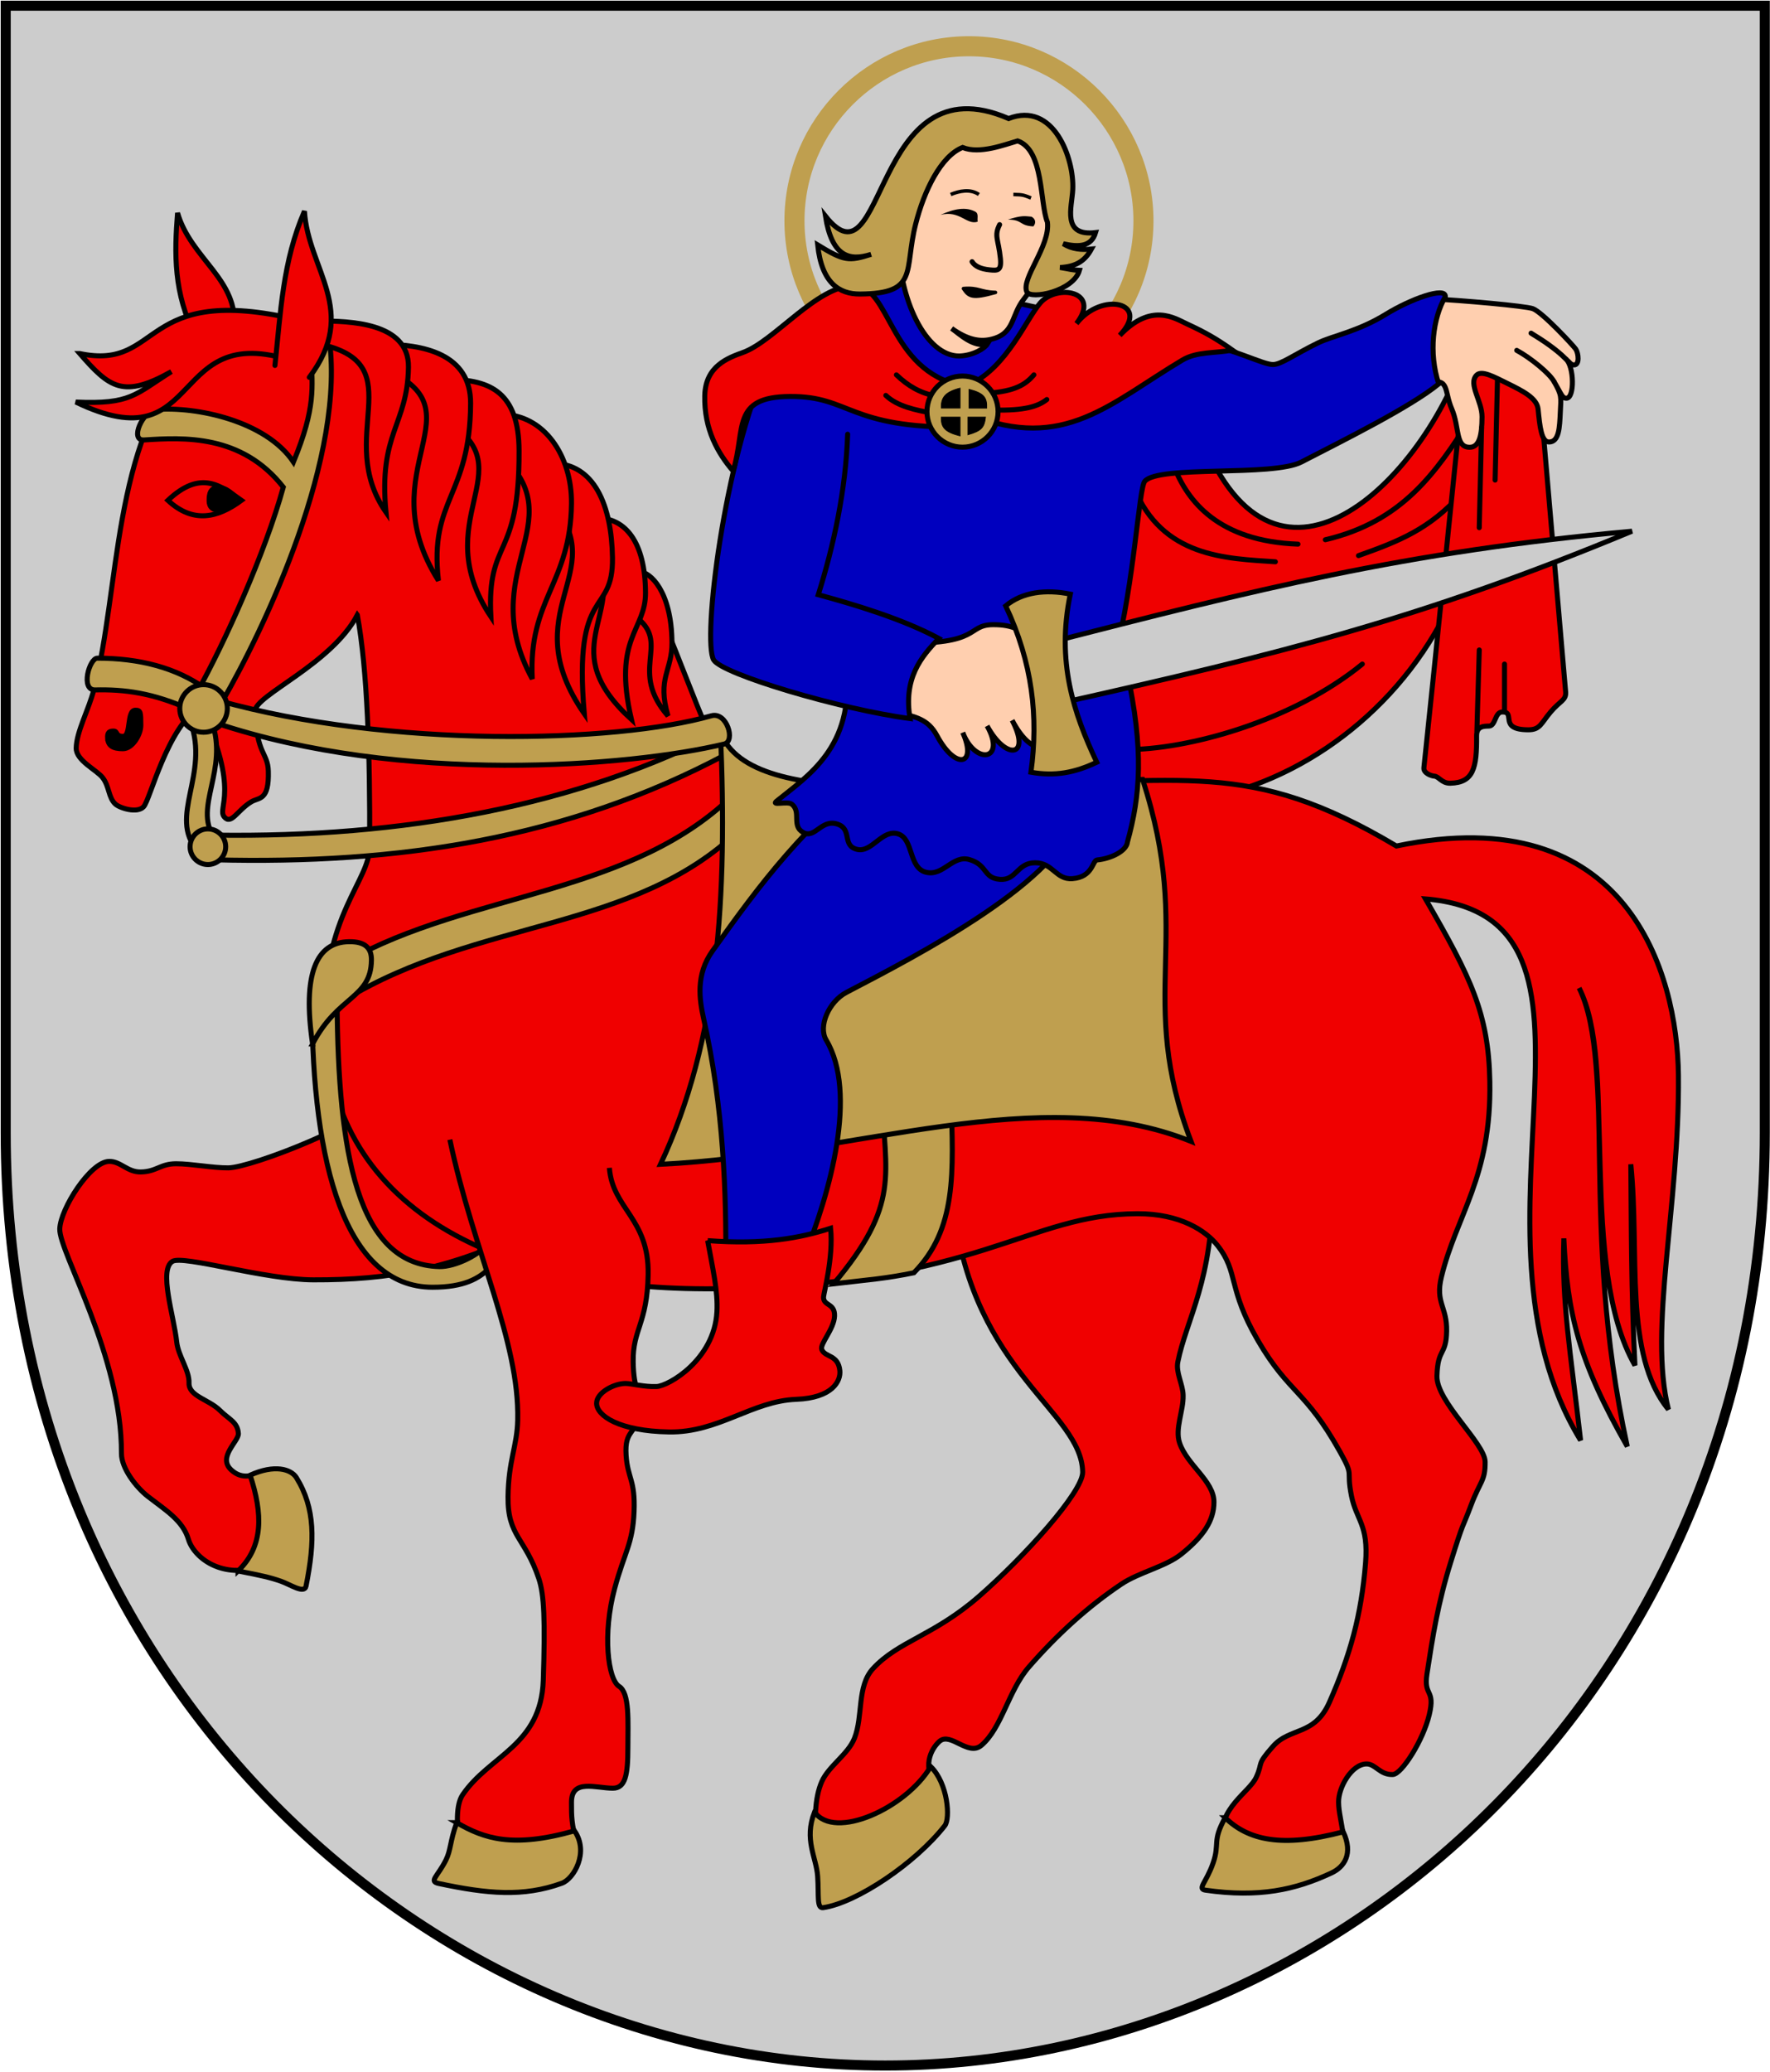 <?xml version="1.0" encoding="UTF-8"?>
<svg width="500" height="585" clip-rule="evenodd" fill-rule="evenodd" image-rendering="optimizeQuality" shape-rendering="geometricPrecision" text-rendering="geometricPrecision" viewBox="0 0 500 585" xmlns="http://www.w3.org/2000/svg">
 <path d="m1.61 1.603h496.92v318.17c0 154.35-119 263.4-248.46 263.4s-248.46-109.04-248.46-263.4v-318.17z" fill="#ccc" stroke="#000" stroke-width="2.835"/>
 <path d="m323.01 62.349c2.8347e-4 27.15-22.143 49.294-49.293 49.294-27.15 0-49.293-22.144-49.293-49.294 0-27.15 22.143-49.293 49.293-49.293 27.15 0 49.293 22.143 49.293 49.293h-2.8347e-4z" fill="#ccc" stroke="#bf9f4f" stroke-linecap="round" stroke-linejoin="round" stroke-width="5.669"/>
 <g stroke="#000">
  <path d="m264.51 504.25-33.139 16.597c-1.632-5.706-1.247-13.293 0.774-17.842 1.962-4.414 7.405-7.681 9.211-12.199 2.508-6.271 0.662-14.693 5.228-19.668 7.152-7.792 17.157-9.281 29.894-20.37 12.737-11.089 29.451-29.537 29.358-35.147-0.283-17.042-30.766-28.156-36.348-73.94l72.944-5.975c0.337 25.34-7.325 36.879-9.71 48.796-0.616 3.078 1.425 6.289 1.494 9.46 0.097 4.463-2.364 9.403-0.996 13.444 2.117 6.25 9.712 10.733 9.709 16.68-0.002 5.344-3.078 9.764-9.211 14.689-4.407 3.538-11.968 5.138-16.929 8.464-9.645 6.466-18.311 14.426-26.14 23.402-5.78 6.626-7.65 17.266-13.444 22.157-3.686 3.112-8.602-3.725-11.701-1.245-1.531 1.226-5.672 6.379-0.996 12.697z" fill="#f00000" stroke-width="1.417"/>
  <path d="m230.1 511.6c5.662 8.029 25.773-1.04 32.812-12.829 4.892 4.78 5.563 14.658 3.983 16.68-8.239 10.543-24.854 21.764-34.356 23.153-1.873 0.274-1.201-3.367-1.56-8.81-0.359-5.442-3.941-10.364-0.879-18.194z" fill="#bf9f4f" stroke-width="1.417"/>
  <path d="m112.15 307.57 38.838 39.086c-23.32 11.77-41.123 14.757-62.488 14.689-13.665-0.044-36.694-6.999-39.75-5.229-4.019 2.328 0.417 15.61 1.161 22.738 0.418 3.992 3.615 8.034 3.486 11.618-0.136 3.752 5.6 4.604 8.796 7.8 2.447 2.447 4.947 3.2 5.145 6.473 0.133 2.204-5.984 6.655-1.992 10.29 3.227 2.939 6.2 1.3 9.294 0.83l-0.166 26.224c-11.917 4.148-19.753-2.487-21.244-7.469-1.598-5.337-6.443-8.227-11.452-12.116-3.299-2.561-7.487-7.957-7.469-12.116 0.121-27.579-17.608-56.814-17.427-63.401 0.152-5.67 8.631-19.007 13.942-19.087 3.272-0.047 5.131 3.064 8.962 2.988 4.467-0.09 5.488-2.324 9.959-2.324 4.325 0 10.441 1.214 14.771 1.162 6.476-0.076 39.596-12.793 47.634-22.157z" fill="#f00000" stroke-width="1.417"/>
  <path d="m67.235 443.55c7.261-6.929 6.987-16.266 3.419-27.054 6.921-3.12 11.58-1.718 13.079 0.697 5.334 8.599 5.26 17.925 2.722 30.605-0.467 2.33-4.388-0.416-7.104-1.361-2.97-1.034-5.403-1.602-12.116-2.888z" fill="#bf9f4f" stroke-width="1.417"/>
  <path d="m309.82 118.86 27.634-0.996c19.999 60.615 63.152 20.256 76.43-17.925 23.718 75.641-45.917 138.51-103.82 124.98l-0.249-106.06z" fill="#f00000" stroke-width="1.417"/>
  <path d="m100.94 173.63c-7.344 13.942-29.019 22.749-28.879 27.136 0.392 12.318 3.576 11.579 3.734 16.929 0.249 8.514-2.614 7.345-4.855 8.714-3.931 2.402-5.619 6.599-7.593 4.232-2.169-2.601 4.73-7.095-6.722-31.244-9.461 5.975-14.141 26.31-16.058 28.381-1.81 1.956-6.726 0.377-7.967-0.747-2.021-1.831-1.679-4.99-3.61-7.469-1.725-2.214-7.523-4.832-7.469-8.34 0.072-4.61 3.486-10.746 4.979-16.431 7.397-28.148 5.137-69.834 26.888-93.608 26.763-29.252 115.61 30.597 133.11 72.032 24.435 57.852 8.611 48.281 92.944 48.214 55.278-0.044 72.944-7.593 115.02 17.427 65.227-13.568 79.383 35.759 79.666 64.729 0.359 36.844-8.548 71.45-2.822 94.354-12.743-15.483-8.073-44.13-10.622-69.21 0.166 18.382 0.083 35.31 1.162 56.762-16.016-27.842-4.938-84.853-15.768-106.55 10.83 21.618 0 67.177 13.61 129.46-13.776-24.108-16.971-37.551-17.925-58.754-0.622 18.298 1.867 31.742 4.731 57.011-36.97-60.372 16.804-147.88-43.817-152.86 12.821 22.157 17.829 32.327 18.174 51.534 0.488 27.174-9.418 37.562-13.692 55.268-1.742 7.22 1.619 8.34 1.494 15.186-0.131 7.182-2.498 4.619-2.739 12.697-0.215 7.22 13.559 19.013 13.61 24.232 0.054 5.524-1.369 5.311-3.983 12.282-2.614 6.971-1.909 3.817-5.643 15.767-3.734 11.95-5.132 20.995-6.805 31.866-0.996 6.473 2.407 4.108 0.664 11.452-1.742 7.344-7.794 16.815-10.29 16.929-3.663 0.167-4.921-3.033-7.469-2.987-4.238 0.077-7.913 6.673-7.867 10.755 0.033 2.99 0.697 4.556 1.593 11.253l-34.655-0.2c-0.822-9.56 7.817-13.717 9.809-18.074 1.992-4.357-0.125-3.236 4.73-8.713 4.855-5.477 11.701-2.863 15.933-12.448 5.847-13.243 9.016-24.528 10.207-39.336 0.871-10.83-2.614-12.074-3.983-18.921-1.561-7.806 0.892-5.062-3.236-12.448-9.808-17.546-14.44-16.431-23.153-31.368-8.714-14.938-5.396-19.229-11.452-26.888-3.244-4.102-10.496-9.004-22.655-8.962-31.009 0.105-44.563 19.792-116.76 21.162-58.468 1.124-111.84-19.176-112.78-75.932-0.491-29.55 12.661-39.098 12.697-48.796 0.1-26.315-0.622-49.792-3.486-65.476z" fill="#f00000" stroke-width="1.417"/>
  <path d="m95.218 283.17c0.342 42.074 5.527 73.897 28.896 74.438 4.478 0.104 12.021-3.483 14.324-7.328l0.099 7.519c-3.174 3.159-7.404 5.647-16.381 5.635-24.555-0.034-34.002-34.736-34.033-80.015l7.095-0.249z" fill="#bf9f4f" stroke-width="1.417"/>
  <path d="m172.14 329.73c0.871 11.577 11.238 14.246 10.954 30.124-0.249 13.942-4.381 15.43-4.232 24.647 0.129 8.226 2.011 7.843 1.494 14.439-0.498 6.348-3.983 4.357-3.486 11.95 0.432 6.588 2.614 6.846 2.241 15.934-0.374 9.087-2.673 11.285-5.477 21.659-3.492 12.92-1.891 25.652 1.245 27.634 3.038 1.92 2.489 9.808 2.489 17.427 0 7.469-0.672 11.328-4.232 11.328-4.854 0-11.701-2.738-11.701 3.983 0 4.316 0 5.602 1.494 12.074l-32.862 1.494c-1.245-7.22-1.224-12.966 0.622-15.684 7.611-11.208 22.174-13.87 22.78-32.365 0.554-16.803 0.249-24.149-1.245-28.63-3.877-11.631-8.848-11.944-8.714-23.153 0.123-10.257 2.574-14.317 2.739-21.659 0.498-22.31-12.448-47.426-19.17-79.169m45.061 7.967z" fill="#f00000" stroke-width="1.417"/>
  <path d="m346.09 513.21c6.548 6.323 15.958 8.564 33.36 3.983 2.863 6.174 0.332 9.896-3.311 11.602-10.228 4.788-20.474 7.02-35.551 4.879-2.518-0.36 0.149-2.091 2.092-7.668 1.942-5.577-0.349-6.075 3.41-12.796z" fill="#bf9f4f" stroke-width="1.417"/>
  <path d="m249.07 309.56 19.544 0.124c0.783 21.55 1.602 37.394-10.456 49.667-8.233 1.662-11.986 1.871-22.655 3.112 18.921-22.534 14.6-30.684 13.568-52.903z" fill="#bf9f4f" stroke-width="1.417"/>
  <path d="m60.862 235.79c52.561 0.733 102.29-8.036 144.4-30.041v7.137c-44.892 23.986-92.872 31.194-144.56 29.875l0.166-6.971z" fill="#bf9f4f" stroke-width="1.417"/>
  <path d="m97.831 271.47c35.29-19.92 81.34-18.496 110.41-48.173l0.373 11.203c-29.558 28.511-73.667 24.904-111.28 47.8l0.498-10.83z" fill="#bf9f4f" stroke-width="1.417"/>
  <path d="m203.51 206.74c8.841 23.474 71.638 13.231 119.25 13.319 14.604 44.784-1.929 61.223 13.692 102.2-42.748-17.231-94.058 3.654-149.87 6.473 16.431-35.058 18.949-75.236 16.929-121.99z" fill="#bf9f4f" stroke-width="1.417"/>
  <path d="m251.31 213.96 53.028 15.435c-3.423 18.921-45.485 40.488-65.227 50.788-4.947 2.58-8.048 9.57-5.726 13.443 8.95 14.929 1.183 43.07-6.473 61.741l-21.908 0.996c0.187-18.796-0.548-43.432-6.224-68.712-1.201-5.348-2.318-12.44 2.489-19.17 13.378-18.728 25.705-35.601 50.04-54.522z" fill="#0000bf" stroke-width="1.417"/>
  <path d="m199.9 350.27c16.04 1.202 26.157-0.73 34.73-3.486 0.84 8.216-1.962 18.361-1.992 19.418-0.071 2.551 3.237 1.65 3.112 5.353-0.124 3.703-4.227 7.907-3.61 9.46 0.903 2.272 4.643 1.372 5.104 5.975 0.288 2.88-2.015 7.701-12.323 8.091-12.476 0.466-21.97 9.46-35.974 9.211-14.004-0.249-20.399-4.54-20.415-8.091-0.015-3.006 4.944-5.616 8.216-5.602 1.684 0.008 5.2 1.008 8.713 0.871 3.393-0.132 16.29-7.567 17.053-21.037 0.338-5.967-1.213-12.385-2.614-20.165z" fill="#f00000" stroke-width="1.417"/>
  <path d="m55.26 94.962c-6.282-12.034-6.006-23.473-5.104-34.854 3.773 13.054 17.405 18.862 15.933 32.613l-10.83 2.241z" fill="#f00000" stroke-width="1.417"/>
  <path d="m27.501 185.83c11.799-0.012 22.287 2.674 30.497 8.589l-4.232 5.975c-10.554-4.807-18.717-5.798-26.887-5.602-4.229 0.102-1.633-8.96 0.622-8.962z" fill="#bf9f4f" stroke-width="1.417"/>
  <path d="m47.418 141.27c9.345-8.783 14.992-4.121 20.788 0-6.786 4.999-13.671 6.574-20.788 0z" fill="#f00000" stroke-width="1.417"/>
  <path d="m44.057 115.63c11.311-0.919 30.995 3.143 38.838 14.813 6.473-15.715 5.197-21.13 5.104-29.377l4.854-6.348c5.245 33.655-18.14 82.75-30.124 103.44l-6.971-2.863c7.749-13.941 19.108-39.055 24.273-57.758-11.763-14.969-28.184-14.047-39.335-13.319-4.22 0.275-0.321-8.29 3.361-8.589z" fill="#bf9f4f" stroke-width="1.417"/>
  <path d="m22.522 99.817c23.595 4.95 16.529-20.3 61.866-9.46l0.124 12.199c-37.717-13.773-26.016 28.871-63.11 10.954 15.6 0.703 16.687-2.112 27.012-8.589-13.558 7.629-17.451 4.602-25.892-5.104z" fill="#f00000" stroke-width="1.417"/>
  <path d="m180.61 161.43c3.103 0.017 9.078 5.556 9.211 19.917 0.076 8.123-4.27 9.949-1.12 20.788-11.053-12.665 0.369-20.042-8.34-27.385l0.249-13.319z" fill="#f00000" stroke-width="1.417"/>
  <path d="m168.91 146.25c7.709 0.142 13.345 6.676 13.443 21.037 0.076 10.862-9.374 12.563-3.983 35.85-21.634-19.76-2.369-28.88-9.46-45.808v-11.079z" fill="#f00000" stroke-width="1.417"/>
  <path d="m155.84 130.81c12.19-0.107 16.955 12.148 17.178 26.638 0.264 16.955-11.117 7.335-7.967 44.065-20.015-28.847 7.713-39.959-8.963-59.003l-0.249-11.701z" fill="#f00000" stroke-width="1.417"/>
  <path d="m141.52 117c12.19-0.107 20.06 11.775 19.917 25.145-0.249 22.683-12.237 26.878-11.079 49.542-16.406-30.092 11.697-44.316-8.589-62.986l-0.249-11.701z" fill="#f00000" stroke-width="1.417"/>
  <path d="m126.59 107.16c12.19-0.107 19.97 3.942 20.041 20.041 0.14 31.546-9.125 24.264-7.966 46.928-18.148-27.228 9.332-41.577-11.95-54.77l-0.124-12.199z" fill="#f00000" stroke-width="1.417"/>
  <path d="m107.42 97.203c12.191-0.107 25.582 2.697 25.518 16.68-0.12 26.442-11.739 26.878-9.087 50.04-20.14-31.834 13.19-48.299-16.058-59.998l-0.374-6.722z" fill="#f00000" stroke-width="1.417"/>
  <path d="m90.736 90.605c7.086 0.142 24.846 0.084 24.646 13.07-0.256 16.483-8.502 18.413-6.348 40.953-14.663-21.129 7.464-41.328-17.925-47.302l-0.373-6.721z" fill="#f00000" stroke-width="1.417"/>
  <path d="m77.666 103.18c1.64-15.093 2.158-29.315 8.34-43.568 0.994 16.519 15.587 28.104 1.369 46.928m-9.71-3.361v0 0z" fill="#f00000" stroke-linecap="round" stroke-width="1.417"/>
  <path d="m30.406 208.49c-0.124-1.805 0.505-2.056 1.66-2.075 1.265-0.021 0.441 1.456 2.656 1.494 2.427 0.041 0.975-7.324 3.485-7.386 1.598-0.04 1.547 0.715 1.577 4.232 0.021 2.593-2.333 6.639-5.062 6.639-2.863 0-4.175-0.864-4.316-2.904z" stroke-width="1.417"/>
  <path d="m412.8 139.36c-8.944 10.103-17.884 13.54-29.045 17.51" fill="none" stroke-linecap="round" stroke-width="1.417"/>
  <path d="m415.46 118.03c-9.774 15.445-19.377 29.28-41.078 34.356" fill="none" stroke-linecap="round" stroke-width="1.417"/>
  <path d="m366.66 153.63c-22.388-0.82-31.244-12.046-35.103-22.157" fill="none" stroke-linecap="round" stroke-width="1.417"/>
  <path d="m360.27 158.61c-13.88-0.948-31.973-1.178-39.999-21.078" fill="none" stroke-linecap="round" stroke-width="1.417"/>
  <path d="m384.84 187.49c-19.484 15.943-49.169 24.301-67.218 24.149" fill="none" stroke-linecap="round" stroke-width="1.417"/>
  <path d="m434.05 99.941s7.685 89.457 8.216 95.35c0.22 2.446-1.494 2.49-4.232 5.726-2.739 3.237-2.95 5.039-6.324 5.029-8.594-0.025-3.349-5.064-7.319-5.029-2.186 0.019-1.827 3.934-3.784 3.983-1.278 0.033-3.509-0.076-3.485 2.739 0.075 9.149-0.884 13.228-7.419 13.394-2.408 0.061-3.215-1.881-4.481-1.992-1.118-0.098-3.145-0.93-2.988-2.39 1.488-13.795 12.15-118.06 12.15-118.06l19.667 1.245z" fill="#f00000" stroke-width="1.417"/>
  <path d="m403.92 84.356c9.087 0.423 26.972 2.031 29.078 2.788 2.674 0.962 11.6 10.6 12.149 11.452 0.767 1.19 1.103 4.433-0.489 4.437-0.943 0.003-1.129-0.64-2.3-1.649 2.315 2.029 2.491 10.997 0.149 11.048-1.198 0.027-1.27-0.852-3.585-4.823 2.34 4.008 2.047 4.482 1.842 8.813-0.199 4.208-0.324 8.365-3.187 8.365-2.151 0-2.585-4.237-3.087-9.261-0.314-3.147-4.381-5.153-8.464-7.17-4.083-2.017-7.547-3.923-8.963-2.39-2.344 2.538 1.619 7.27 1.594 11.751-0.029 5.204-0.75 8.628-3.585 8.564-4.034-0.088-2.724-5.643-4.98-10.855-2.166-5.004-0.622-8.962-6.522-7.17l0.349-23.9z" fill="#ffcfaf" stroke-width="1.417"/>
  <path d="m315.05 185.08-91.118-0.498 20.414-108.3 94.355 20.415c9.958 1.825 18.052 6.256 20.913 6.224 2.336-0.025 6.016-2.845 12.697-6.1 4.183-2.038 11.154-3.166 19.17-8.091 7.093-4.358 16.96-7.889 16.805-4.979-3.501 6.077-4.744 15.806-1.867 24.646-8.169 6.661-27.258 16.08-38.802 22.051-8.132 4.206-40.349 0.836-44.244 5.441-1.668 1.972-2.9 28.174-8.322 49.187z" fill="#0000bf" stroke-width="1.417"/>
  <path d="m239.12 188.82 79.169 0.399c4.929 22.73 3.809 35.426 0.199 48.497-0.224 2.514-4.538 4.689-8.564 5.078-1.383 0.134-1.145 4.83-6.971 5.278-4.723 0.363-5.452-4.481-10.556-4.481-5.104 0-5.228 5.054-9.958 4.681-4.717-0.372-3.4-4.036-8.564-5.577-4.755-1.419-7.394 4.755-12.248 3.585-5.056-1.219-3.486-9.486-7.966-10.855-4.481-1.369-7.369 5.403-11.552 4.382-4.395-1.073-1.195-5.801-5.676-7.17-4.481-1.369-6.199 4.257-9.56 2.39s-0.428-5.771-3.187-7.967c-1.22-0.971-6.028 0.518-4.282-0.896 8.958-7.258 21.803-15.201 19.718-37.344z" fill="#0000bf" stroke-width="1.417"/>
  <path d="m295.38 181.68c59.361-15.186 101.24-25.905 165.64-31.701-59.259 24.606-98.746 34.481-162.65 48.796l-2.988-17.095z" fill="#ccc" stroke-width="1.417"/>
  <path d="m253.85 181.55c23.698 0.626 18.996-5.137 26.688-5.179 5.718-0.031 8.625 1.703 11.75 5.079l3.087 22.705c1.945 8.379-4.048 9.57-9.46-0.797 5.446 10.4-1.73 11.473-7.071 1.594 5.474 9.771-3.317 11.173-6.872 1.892 4.127 9.247-2.018 10.692-7.269 0.896-2.639-4.922-6.202-5.21-10.855-6.672v-19.518z" fill="#ffcfaf" stroke-width="1.417"/>
  <path d="m284.09 171.06c4.652-3.903 11.321-4.738 18.257-3.319-3.982 19.058 0.952 33.658 7.469 47.468-6.187 2.97-11.858 4.019-18.589 2.821 2.134-15.675 0.453-30.852-7.137-46.97z" fill="#bf9f4f" stroke-width="1.417"/>
  <path d="m53.791 203.86h6.075c4.682 13.449-5.13 23.891 0.498 32.365l-4.681 3.784c-8.178-9.431 3.564-21.473-1.892-36.149z" fill="#bf9f4f" stroke-width="1.417"/>
  <path d="m63.75 239.06 2.8347e-4 0.001c0 2.77-2.259 5.029-5.029 5.029s-5.029-2.259-5.029-5.029v-0.079 0.076c0-2.77 2.259-5.029 5.029-5.029 2.77 0 5.029 2.259 5.029 5.029v0.079l-2.8347e-4 -0.077z" fill="#bf9f4f" stroke-linecap="round" stroke-linejoin="round" stroke-width="1.417"/>
  <path d="m61.692 197.78c48.206 13.543 112.23 12.042 139.25 4.315 4.361-1.247 6.91 7.187 3.652 7.967-26.735 6.394-91.199 11.594-143.73-5.975l0.83-6.307z" fill="#bf9f4f" stroke-width="1.417"/>
  <path d="m64.222 200.02c2.8347e-4 3.703-3.019 6.723-6.721 6.723-3.702 0-6.721-3.02-6.721-6.722 0-3.702 3.019-6.722 6.721-6.722 3.702 0 6.722 3.02 6.722 6.722l-2.8347e-4 -5.6693e-4z" fill="#bf9f4f" stroke-linecap="round" stroke-linejoin="round" stroke-width="1.417"/>
  <path d="m239.45 122.6c-0.534 15.686-3.835 31.079-8.299 45.31 10.069 2.739 23.673 6.772 34.074 12.348-5.075 5.213-10.065 11.292-8.149 22.622-19.528-2.562-53.045-12.528-55.468-16.547-3.244-5.384 2.911-56.676 15.269-83.65l23.9 1.659m-1.328 18.257v0 0z" fill="#0000bf" stroke-linecap="round" stroke-width="1.417"/>
  <path d="m274.22 108.4c10.245-4.847 15.742-18.41 19.668-22.904 4.724-5.409 17.265-3.29 10.19 5.859 7.043-9.132 21.146-6.043 12.232 3.336 8.946-9.378 15.484-4.849 19.054-3.203 5.201 2.397 8.282 4.183 12.763 7.336-4.896 0.996-9.93 0.339-14.157 2.855-20.383 12.132-33.41 25.974-59.716 15.435l-0.033-8.713z" fill="#f00000" stroke-width="1.417"/>
  <path d="m281.77 37.619c21.474 0.143 19.474 31.826 7.47 46.795-3.747 4.673-2.48 9.949-9.523 11.438-3.006 0.636-6.386 0.104-10.892-3.13 2.391 1.722 6.144 5.386 10.084 4.408-0.774 1.237-3.969 3.251-7.897 3.385-9.587 0.066-17.142-16.246-17.26-32.493-0.112-15.402 17.365-30.374 28.019-30.402z" fill="#ffcfaf" stroke-width="1.417"/>
  <path d="m272.16 81.468c1.561 2.294 2.424 2.95 9.048 1.093-4.366-0.11-4.684-1.447-9.048-1.093z" stroke-linejoin="round" stroke-width=".992"/>
  <path d="m271.68 120.6c-32.172 0.339-31.344-8.764-48.497-8.664-16.703 0.097-12.448 9.137-16.082 21.062-4.332-5.054-8.214-11.776-8.017-21.261 0.174-8.44 6.614-10.708 10.855-12.249 8.817-3.203 20.839-18.773 31.169-18.821 10.634-0.05 9.685 23.875 30.672 28.281l-0.099 11.652z" fill="#f00000" stroke-width="1.417"/>
  <path d="m284.92 33.47c12.68-4.946 18.538 11.193 18.124 20.016-0.233 4.976-3.208 13.333 6.44 12.182-1.178 4.003-4.785 4.162-9.128 3.153 2.502 1.572 5.2 1.77 7.966 1.494-1.988 3.664-4.755 4.993-8.863 5.212 3.207 0.511 3.074 0.689 5.477 0.796-1.715 5.942-13.795 8.325-14.858 6.095-1.758-3.689 6.661-12.926 5.796-19.7-2.198-5.494-0.971-20.373-8.406-22.936-3.594 1.019-10.687 3.826-15.554 1.855-6.122 2.431-10.87 12.195-13.251 21.608-3.364 13.251 1.001 19.646-15.718 19.772-5.86 0.044-10.837-3.097-11.966-13.863 7.524 4.57 8.774 4.659 15.104 2.656-6.412 2.069-11.155 0.359-12.913-10.788 17.217 21.687 12.923-44.358 51.75-27.551z" fill="#bf9f4f" stroke-width="1.417"/>
 </g>
 <path d="m265.67 60.672c3.779-1.725 7.295-2.396 9.983-0.823 0.838 0.585 0.351 1.831 0.526 2.747-3.137 1.035-5.025-3.328-10.509-1.924z"/>
 <path d="m282.38 63.419c-1.621 3.193-0.333 4.153 0.216 9.535 0.361 3.539-0.793 3.461-3.046 3.237-2.493-0.248-4.158-1.012-4.954-2.307" fill="none" stroke="#000" stroke-linecap="round" stroke-width="1.417"/>
 <path d="m264.34 111.81c-4.38-0.82-7.843-2.834-11.12-5.975" fill="none" stroke="#000" stroke-linecap="round" stroke-width="1.417"/>
 <path d="m263.18 116.62c-4.38-0.82-9.668-1.839-12.946-4.979" fill="none" stroke="#000" stroke-linecap="round" stroke-width="1.417"/>
 <path d="m295.71 112.8c-2.554 2.002-6.348 3.14-14.937 2.987" fill="none" stroke="#000" stroke-linecap="round" stroke-width="1.417"/>
 <path d="m292.06 105.83c-2.389 2.832-5.519 4.634-12.78 5.145" fill="none" stroke="#000" stroke-linecap="round" stroke-width="1.417"/>
 <path d="m281.94 116.21c-2.8347e-4 5.53-4.511 10.041-10.041 10.041-5.53 0-10.042-4.511-10.042-10.041 0-5.53 4.511-10.041 10.042-10.041 5.53 0 10.041 4.511 10.041 10.041h2.8347e-4z" fill="#bf9f4f" stroke="#000" stroke-linecap="round" stroke-linejoin="round" stroke-width="1.417"/>
 <path d="m432.5 94.066c3.312 2.011 7.048 4.494 9.834 7.295" fill="none" stroke="#000" stroke-linecap="round" stroke-width="1.417"/>
 <path d="m428.45 98.92c4.109 2.235 9.313 6.585 10.531 8.788" fill="none" stroke="#000" stroke-linecap="round" stroke-width="1.417"/>
 <path d="m129 514.6c7.719 4.474 15.735 7.272 33.286 2.315 4.189 6.025-0.174 13.562-3.56 14.788-10.923 3.956-21.114 2.987-34.804 0.075-2.891-0.617-0.243-2.022 2.042-6.622 1.413-2.845 1.095-5.06 3.037-10.556z" fill="#bf9f4f" stroke="#000" stroke-width="1.417"/>
 <path d="m418.53 120.77-0.664 28.216" fill="none" stroke="#000" stroke-linecap="round" stroke-width="1.417"/>
 <path d="m417.87 183.51-0.664 22.904" fill="none" stroke="#000" stroke-linecap="round" stroke-width="1.417"/>
 <path d="m425 187.49v13.112" fill="none" stroke="#000" stroke-linecap="round" stroke-width="1.417"/>
 <path d="m423.01 107.33-0.664 28.215" fill="none" stroke="#000" stroke-linecap="round" stroke-width="1.417"/>
 <path d="m88.296 294.75c-2.894-19.761 1.016-28.754 10.282-28.879 4.656-0.063 6.396 1.866 6.348 5.228-0.152 10.877-9.504 9.927-16.631 23.651z" fill="#bf9f4f" stroke="#000" stroke-width="1.417"/>
 <path d="m271.21 109.58c-4.319 1.101-5.419 2.759-5.302 5.633h5.302v-5.633z" stroke="#000" stroke-width=".216"/>
 <path d="m273.75 109.92c4.319 1.101 5.088 2.428 4.971 5.302h-4.971v-5.302z" stroke="#000" stroke-width=".216"/>
 <path d="m271.21 123.08c-4.319-1.101-5.419-2.428-5.302-5.302h5.302v5.302z" stroke="#000" stroke-width=".216"/>
 <path d="m273.42 122.75c3.877-1.101 4.646-2.097 4.971-4.971h-4.971v4.971z" stroke="#000" stroke-width=".216"/>
 <path d="m284.71 61.998c4.014-1.254 4.687-0.981 6.669-0.823 1.169 0.584 1.345 1.831 0.526 2.747-4.021-0.181-2.928-1.892-7.196-1.924z"/>
 <path d="m268.56 54.908c2.43-0.998 5.522-1.663 7.953 0" fill="none" stroke="#000" stroke-width=".992"/>
 <path d="m291.24 55.902c-1.958-0.763-2.12-0.956-4.971-0.994" fill="none" stroke="#000" stroke-width=".992"/>
 <path d="m61.782 137.09c2.562 0 4.308 2.003 5.965 3.479-2.982 2.139-2.74 4.142-5.302 4.142s-3.976-1.009-3.976-3.479 0.752-4.142 3.314-4.142z" stroke="#000" stroke-width=".216"/>
</svg>
